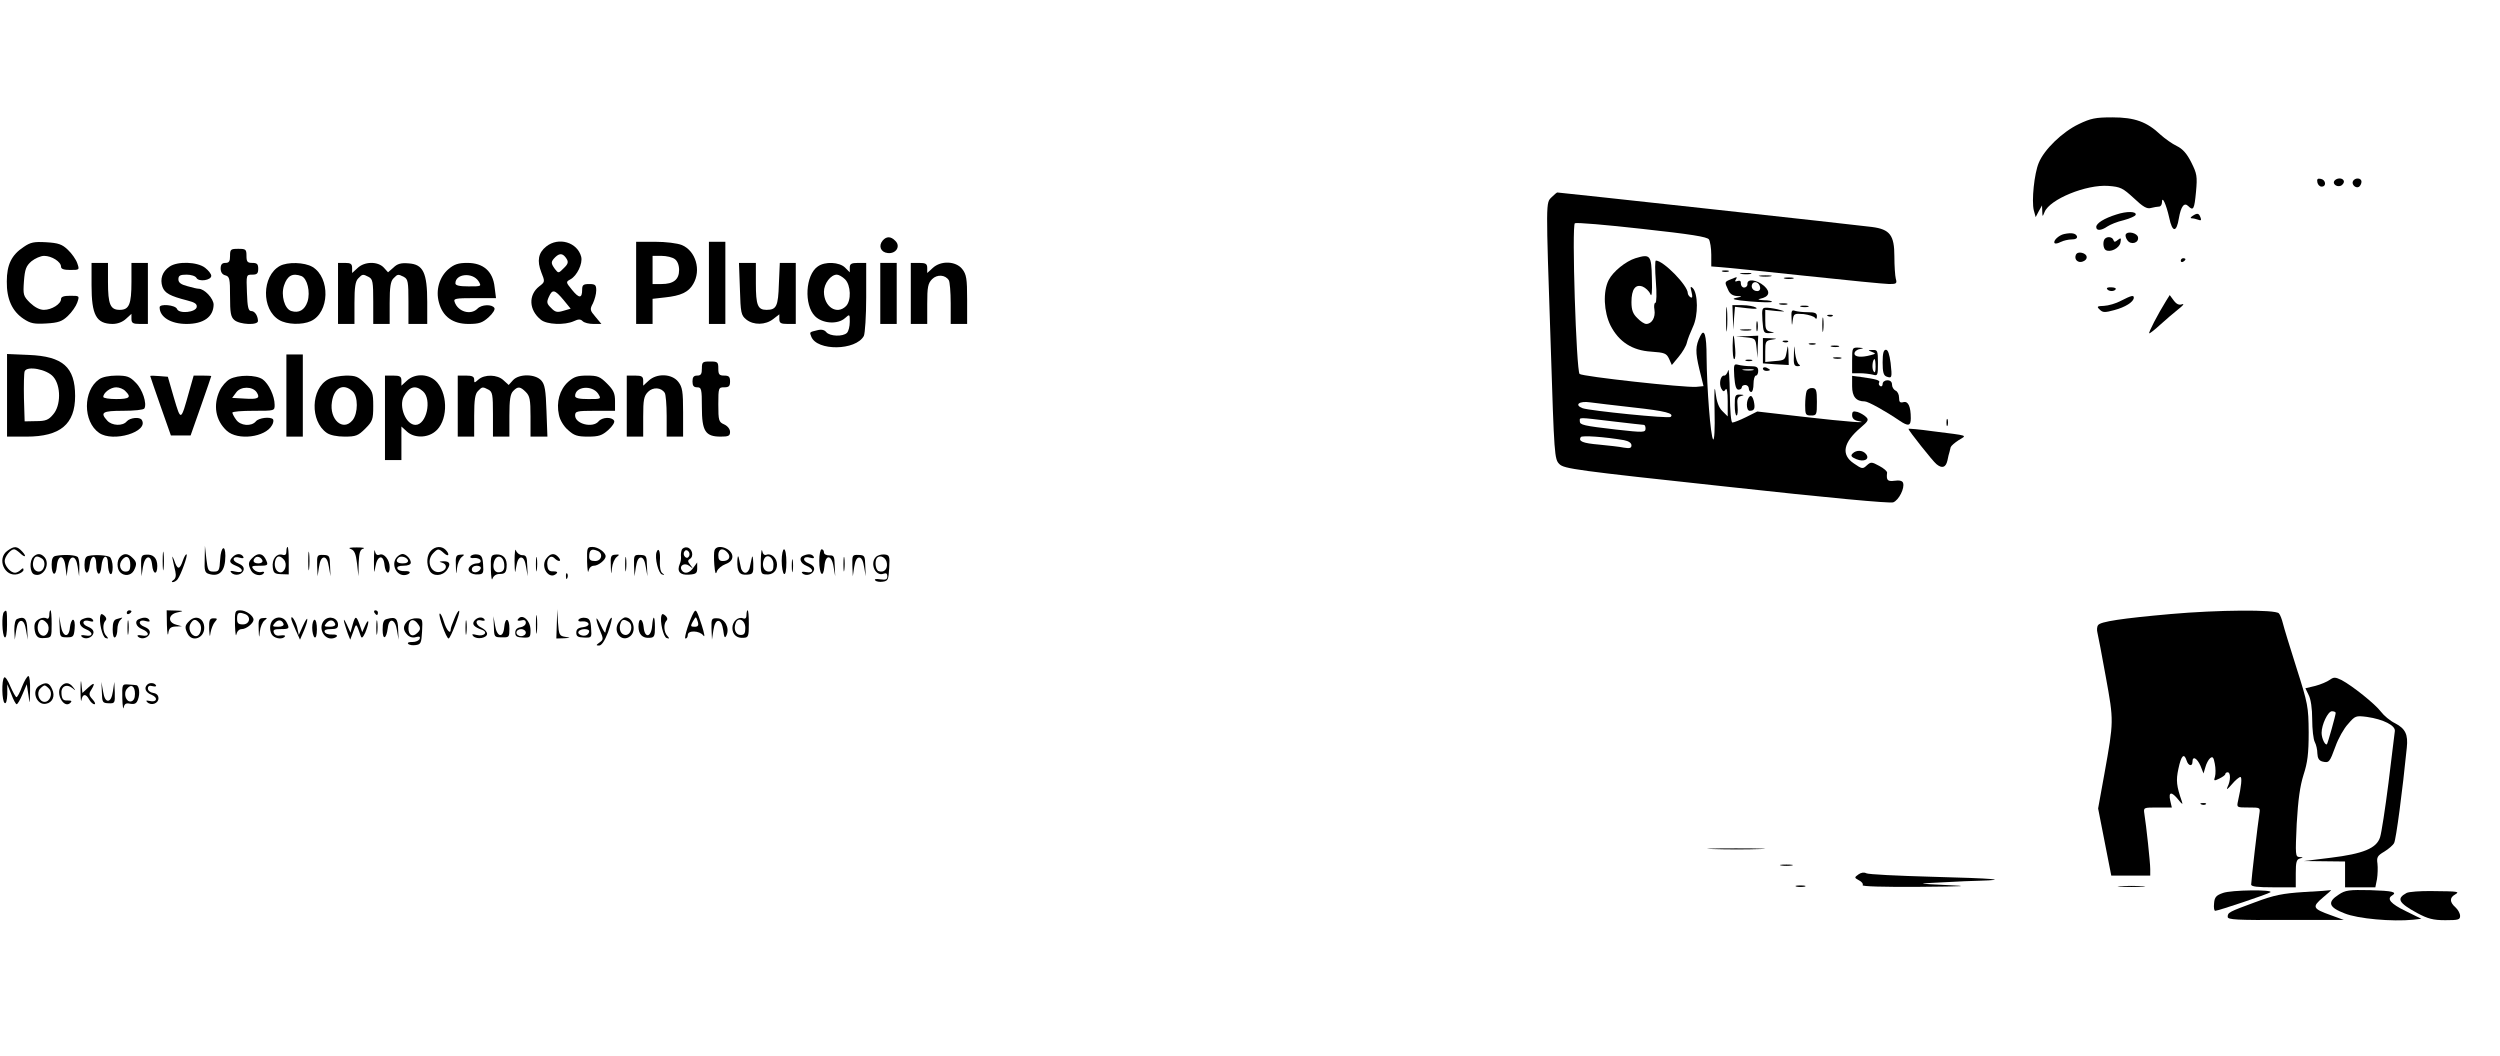<?xml version="1.0" standalone="no"?>
<!DOCTYPE svg PUBLIC "-//W3C//DTD SVG 20010904//EN"
 "http://www.w3.org/TR/2001/REC-SVG-20010904/DTD/svg10.dtd">
<svg version="1.0" xmlns="http://www.w3.org/2000/svg"
 width="1065pt" height="450pt" viewBox="0 0 1065 450"
 preserveAspectRatio="xMidYMid meet">

<g transform="translate(0,450) scale(0.1,-0.1)"
fill="#000000" stroke="none">
<path d="M8855 3971 c-69 -33 -147 -108 -170 -165 -19 -45 -31 -161 -21 -202
l8 -29 13 25 14 25 1 -25 c1 -25 1 -25 10 -3 22 54 177 118 272 111 52 -4 61
-9 108 -52 39 -37 56 -47 73 -42 12 3 28 6 35 6 6 0 12 8 12 18 0 31 18 -8 31
-66 13 -63 31 -64 41 -2 9 52 23 69 40 52 22 -22 26 -13 33 61 6 66 4 77 -20
125 -19 38 -37 58 -62 70 -19 9 -50 31 -69 48 -58 55 -110 74 -205 74 -72 0
-92 -4 -144 -29z"/>
<path d="M9872 3723 c2 -10 10 -18 18 -18 22 0 18 29 -3 33 -14 3 -18 -1 -15
-15z"/>
<path d="M9944 3729 c-9 -16 18 -30 33 -17 7 6 10 14 7 19 -7 13 -31 11 -40
-2z"/>
<path d="M10024 3729 c-8 -14 11 -33 25 -25 6 4 11 14 11 22 0 16 -26 19 -36
3z"/>
<path d="M6610 3660 c-25 -25 -25 -8 -4 -630 15 -473 16 -486 37 -507 20 -20
70 -27 711 -96 437 -48 697 -72 711 -67 24 9 50 61 42 83 -3 9 -16 12 -36 9
-30 -4 -36 2 -32 34 1 6 -14 19 -33 29 -33 18 -36 18 -54 2 -17 -16 -20 -15
-55 9 -55 37 -45 89 29 152 33 28 36 34 23 46 -8 8 -24 17 -36 21 -19 5 -23 2
-23 -14 0 -12 8 -21 23 -24 62 -12 -44 -4 -227 17 l-200 23 -48 -24 c-26 -13
-52 -23 -58 -23 -6 0 -10 48 -11 123 -1 67 -4 112 -7 99 -4 -13 -11 -23 -17
-22 -15 2 -23 -33 -13 -54 8 -15 12 -16 19 -5 5 9 9 -10 9 -51 l0 -64 -22 22
c-16 15 -25 40 -30 80 -4 36 -6 8 -4 -76 2 -81 -1 -129 -6 -124 -11 11 -27
220 -28 352 0 94 -10 124 -27 88 -21 -42 -21 -68 -4 -140 l18 -73 -31 -3 c-49
-4 -486 44 -497 55 -14 14 -34 634 -20 642 6 4 135 -7 286 -24 210 -23 278
-34 285 -45 5 -8 10 -37 10 -65 l0 -50 38 -3 c20 -1 183 -18 362 -37 178 -19
340 -35 358 -35 31 0 34 2 28 23 -3 12 -6 55 -6 95 0 90 -19 115 -95 125 -49
7 -1332 147 -1341 147 -2 0 -13 -9 -24 -20z m350 -896 c136 -15 173 -25 157
-40 -8 -8 -343 26 -375 37 -37 14 -15 32 32 25 22 -3 106 -13 186 -22z m-90
-59 c69 -8 128 -15 133 -15 4 0 7 -7 7 -15 0 -18 -8 -18 -125 -5 -139 16 -155
20 -155 35 0 18 -12 18 140 0z m48 -80 c20 -4 32 -12 32 -22 0 -12 -7 -14 -32
-10 -18 4 -66 9 -106 13 -70 6 -89 14 -78 32 5 8 102 1 184 -13z"/>
<path d="M9015 3586 c-51 -16 -85 -37 -85 -53 0 -17 21 -16 47 2 12 8 43 21
70 27 27 7 50 18 51 23 4 15 -38 16 -83 1z"/>
<path d="M9340 3580 c-9 -6 -10 -10 -3 -10 6 0 19 -3 27 -6 12 -5 15 -2 10 10
-7 18 -13 20 -34 6z"/>
<path d="M8793 3503 c-23 -5 -49 -30 -40 -39 3 -3 14 -1 25 5 12 6 33 11 47
11 17 0 25 5 23 13 -5 13 -22 17 -55 10z"/>
<path d="M9056 3502 c-3 -5 0 -17 7 -26 15 -21 49 -11 45 13 -3 18 -43 28 -52
13z"/>
<path d="M3760 3475 c-19 -23 -8 -50 22 -53 35 -4 56 29 32 52 -19 20 -38 20
-54 1z"/>
<path d="M8967 3483 c-10 -10 -8 -41 3 -48 19 -12 58 7 63 31 4 21 2 22 -11
12 -12 -10 -16 -10 -19 0 -5 13 -25 16 -36 5z"/>
<path d="M101 3448 c-52 -34 -72 -76 -72 -147 -1 -75 23 -127 71 -159 30 -20
45 -23 97 -20 52 3 68 9 92 32 17 16 35 42 40 57 10 29 10 29 -30 29 -27 0
-39 -4 -39 -14 0 -21 -40 -46 -73 -46 -18 0 -39 11 -59 30 -29 29 -30 34 -26
92 4 51 9 65 32 85 15 12 39 23 54 23 32 0 72 -25 72 -46 0 -10 12 -14 39 -14
40 0 40 0 30 29 -5 15 -23 41 -40 57 -24 23 -40 29 -92 32 -52 3 -67 0 -96
-20z"/>
<path d="M2327 3450 c-34 -27 -40 -61 -21 -110 16 -40 16 -41 -9 -60 -47 -37
-44 -101 7 -142 25 -21 102 -24 141 -6 19 9 28 9 37 0 7 -7 27 -12 46 -12 l34
0 -25 30 c-24 28 -25 32 -11 58 7 15 14 39 14 55 0 23 -4 27 -30 27 -25 0 -30
-4 -30 -24 0 -38 -13 -38 -43 -1 -27 33 -27 34 -7 45 28 15 53 67 46 96 -16
62 -96 86 -149 44z m87 -53 c8 -13 6 -22 -12 -39 -23 -23 -23 -23 -38 -4 -18
25 -18 31 2 51 19 18 33 16 48 -8z m-14 -174 l31 -38 -31 -9 c-26 -8 -35 -6
-52 12 -19 18 -20 25 -10 47 15 34 25 32 62 -12z"/>
<path d="M2710 3295 l0 -175 35 0 35 0 0 54 0 53 53 6 c67 7 100 22 120 57 35
59 11 141 -48 166 -20 8 -68 14 -115 14 l-80 0 0 -175z m165 101 c11 -8 18
-26 18 -46 0 -41 -24 -60 -75 -60 l-38 0 0 60 0 60 38 0 c21 0 47 -6 57 -14z"/>
<path d="M3020 3295 l0 -175 35 0 35 0 0 175 0 175 -35 0 -35 0 0 -175z"/>
<path d="M980 3410 c0 -23 -4 -30 -20 -30 -14 0 -20 -7 -20 -24 0 -15 7 -26
20 -29 18 -5 20 -14 20 -90 0 -69 3 -87 18 -100 22 -20 102 -24 101 -4 -1 23
-14 42 -29 42 -12 0 -16 17 -18 78 -3 77 -3 77 23 77 20 0 25 5 25 25 0 20 -5
25 -25 25 -21 0 -25 5 -25 30 0 28 -3 30 -35 30 -32 0 -35 -2 -35 -30z"/>
<path d="M8843 3414 c-8 -20 10 -36 30 -28 24 9 21 31 -4 37 -13 3 -22 0 -26
-9z"/>
<path d="M6967 3400 c-41 -13 -95 -56 -114 -93 -25 -49 -21 -136 8 -194 36
-70 93 -106 173 -111 57 -4 65 -7 76 -30 l12 -27 29 35 c16 19 32 46 35 60 3
14 15 44 26 68 23 48 22 142 -1 165 -10 9 -11 6 -5 -17 5 -21 4 -27 -5 -22 -6
4 -11 12 -11 17 0 33 -104 139 -136 139 -4 0 -4 -40 0 -90 4 -49 3 -90 -2 -90
-5 0 -7 -14 -4 -30 5 -32 -11 -60 -35 -60 -8 0 -25 11 -38 25 -19 18 -25 35
-25 68 0 55 17 78 48 66 12 -5 27 -19 32 -31 6 -16 9 3 7 67 -2 99 -7 104 -70
85z"/>
<path d="M9290 3389 c0 -5 5 -7 10 -4 6 3 10 8 10 11 0 2 -4 4 -10 4 -5 0 -10
-5 -10 -11z"/>
<path d="M390 3284 c0 -126 20 -163 89 -164 22 0 43 8 58 22 l23 21 0 -21 c0
-18 6 -22 35 -22 l35 0 0 130 0 130 -35 0 -35 0 0 -81 c0 -96 -10 -119 -50
-119 -40 0 -50 23 -50 119 l0 81 -35 0 -35 0 0 -96z"/>
<path d="M722 3364 c-31 -21 -41 -53 -30 -86 10 -27 32 -39 106 -58 32 -8 42
-15 40 -28 -4 -23 -76 -30 -84 -8 -7 17 -74 23 -74 7 0 -42 48 -71 115 -71 72
0 114 30 115 82 0 26 -39 68 -64 68 -6 0 -28 5 -48 11 -27 7 -38 15 -38 29 0
16 7 20 35 20 19 0 38 -6 42 -14 10 -18 63 -10 63 9 0 8 -12 23 -26 34 -33 26
-118 29 -152 5z"/>
<path d="M1192 3367 c-77 -43 -79 -185 -3 -230 33 -20 98 -22 135 -5 80 36 84
185 7 231 -34 20 -106 22 -139 4z m92 -43 c25 -10 39 -68 26 -109 -12 -36 -37
-50 -69 -40 -29 9 -45 67 -31 109 14 42 36 54 74 40z"/>
<path d="M1440 3250 l0 -130 35 0 35 0 0 89 c0 68 4 93 16 105 18 19 20 19 45
6 17 -9 19 -22 19 -105 l0 -95 35 0 35 0 0 89 c0 68 4 93 16 105 18 19 20 19
45 6 17 -9 19 -22 19 -105 l0 -95 40 0 40 0 0 93 c0 125 -17 161 -79 165 -33
3 -49 -2 -65 -18 l-23 -20 -18 20 c-25 27 -82 27 -112 -2 l-23 -21 0 21 c0 18
-6 22 -30 22 l-30 0 0 -130z"/>
<path d="M1911 3354 c-39 -33 -56 -90 -41 -143 16 -60 59 -91 126 -91 45 0 59
5 85 28 19 17 29 34 25 40 -10 17 -55 15 -72 -3 -29 -29 -83 -13 -97 28 -6 15
2 17 85 17 l91 0 -6 47 c-7 67 -48 103 -116 103 -39 0 -56 -6 -80 -26z m127
-51 c14 -23 14 -23 -42 -23 -39 0 -56 4 -56 13 0 41 72 48 98 10z"/>
<path d="M3152 3269 c3 -102 5 -112 27 -130 31 -25 82 -24 115 2 l26 20 0 -20
c0 -17 6 -21 35 -21 l35 0 0 130 0 130 -34 0 -34 0 -4 -90 c-3 -95 -10 -110
-53 -110 -37 0 -45 20 -45 112 l0 88 -36 0 -36 0 4 -111z"/>
<path d="M3484 3365 c-53 -36 -60 -164 -12 -212 32 -32 97 -36 128 -8 20 18
20 17 20 -16 0 -19 -5 -40 -12 -47 -17 -17 -73 -15 -88 3 -8 10 -21 13 -39 8
-33 -8 -33 -7 -25 -27 24 -62 190 -60 224 3 5 11 10 85 10 165 l0 146 -35 0
c-28 0 -35 -4 -35 -20 l0 -20 -20 20 c-24 24 -86 27 -116 5z m116 -55 c25 -25
27 -91 4 -114 -39 -39 -94 -3 -94 61 0 35 29 73 55 73 8 0 24 -9 35 -20z"/>
<path d="M3750 3250 l0 -130 35 0 35 0 0 130 0 130 -35 0 -35 0 0 -130z"/>
<path d="M3880 3250 l0 -130 35 0 35 0 0 85 c0 72 3 88 21 106 21 21 56 19 71
-5 4 -6 8 -50 8 -98 l0 -88 35 0 35 0 0 104 c0 89 -3 107 -21 130 -27 34 -91
37 -126 4 l-23 -21 0 21 c0 18 -6 22 -35 22 l-35 0 0 -130z"/>
<path d="M7338 3343 c6 -2 18 -2 25 0 6 3 1 5 -13 5 -14 0 -19 -2 -12 -5z"/>
<path d="M7418 3333 c12 -2 30 -2 40 0 9 3 -1 5 -23 4 -22 0 -30 -2 -17 -4z"/>
<path d="M7498 3323 c12 -2 32 -2 45 0 12 2 2 4 -23 4 -25 0 -35 -2 -22 -4z"/>
<path d="M7373 3310 c-27 -11 -27 -11 -11 -45 7 -17 20 -25 37 -26 25 -1 25
-2 -4 -8 -22 -5 -8 -9 59 -15 48 -4 91 -5 94 -2 3 3 -12 7 -34 7 -21 1 -29 4
-17 6 40 8 47 29 18 55 -31 27 -73 32 -71 8 1 -8 -6 -15 -14 -15 -8 0 -14 8
-14 17 1 11 -4 14 -14 11 -10 -4 -13 -2 -8 5 8 14 8 14 -21 2z m125 -33 c2
-10 -3 -17 -12 -17 -18 0 -29 16 -21 31 9 14 29 6 33 -14z"/>
<path d="M7603 3313 c9 -2 25 -2 35 0 9 3 1 5 -18 5 -19 0 -27 -2 -17 -5z"/>
<path d="M8976 3269 c6 -11 31 -12 37 -1 3 4 -6 8 -19 8 -13 1 -21 -2 -18 -7z"/>
<path d="M9036 3219 c-22 -12 -54 -21 -73 -22 -30 -1 -32 -3 -18 -16 13 -13
22 -13 62 -2 46 12 83 35 83 53 0 12 -11 9 -54 -13z"/>
<path d="M9228 3219 c-36 -58 -78 -139 -72 -139 4 0 25 17 48 38 22 20 57 50
76 65 19 15 27 24 16 21 -13 -5 -24 0 -36 16 l-17 23 -15 -24z"/>
<path d="M7353 3140 c0 -47 2 -66 4 -42 2 23 2 61 0 85 -2 23 -4 4 -4 -43z"/>
<path d="M7583 3203 c9 -2 23 -2 30 0 6 3 -1 5 -18 5 -16 0 -22 -2 -12 -5z"/>
<path d="M7382 3148 l2 -53 3 49 4 49 52 -6 c35 -4 47 -3 37 3 -8 5 -34 10
-57 10 l-43 0 2 -52z"/>
<path d="M7673 3193 c9 -2 23 -2 30 0 6 3 -1 5 -18 5 -16 0 -22 -2 -12 -5z"/>
<path d="M7508 3135 c4 -52 5 -55 30 -54 24 2 24 2 5 6 -20 4 -23 11 -23 49
l0 44 48 -5 c37 -3 41 -3 17 4 -16 5 -41 9 -55 10 -24 1 -25 -1 -22 -54z"/>
<path d="M7632 3144 c1 -34 2 -35 5 -9 4 29 6 30 46 27 23 -3 45 -10 49 -16 5
-7 8 -5 8 7 0 13 -8 17 -39 17 -22 0 -46 3 -55 6 -13 5 -16 -1 -14 -32z"/>
<path d="M7763 3115 c0 -27 2 -38 4 -22 2 15 2 37 0 50 -2 12 -4 0 -4 -28z"/>
<path d="M7788 3153 c7 -3 16 -2 19 1 4 3 -2 6 -13 5 -11 0 -14 -3 -6 -6z"/>
<path d="M7482 3110 c0 -19 2 -27 5 -17 2 9 2 25 0 35 -3 9 -5 1 -5 -18z"/>
<path d="M7418 3093 c12 -2 30 -2 40 0 9 3 -1 5 -23 4 -22 0 -30 -2 -17 -4z"/>
<path d="M7381 3028 c0 -32 2 -58 7 -58 4 0 6 19 4 43 -5 70 -10 76 -11 15z"/>
<path d="M7437 3063 c41 -4 42 -5 46 -46 l4 -42 1 48 2 47 -47 -2 -48 -1 42
-4z"/>
<path d="M7510 3006 l0 -54 55 -4 55 -3 -1 45 c-2 44 -2 44 -8 10 -6 -33 -9
-35 -48 -38 l-43 -4 0 45 c0 42 2 46 28 50 25 4 25 4 -5 6 l-33 1 0 -54z"/>
<path d="M7598 3043 c7 -3 16 -2 19 1 4 3 -2 6 -13 5 -11 0 -14 -3 -6 -6z"/>
<path d="M7708 3033 c6 -2 18 -2 25 0 6 3 1 5 -13 5 -14 0 -19 -2 -12 -5z"/>
<path d="M7642 2988 c-2 -40 1 -48 16 -48 11 0 13 3 5 8 -6 4 -13 25 -16 47
-4 40 -4 40 -5 -7z"/>
<path d="M7803 3023 c9 -2 23 -2 30 0 6 3 -1 5 -18 5 -16 0 -22 -2 -12 -5z"/>
<path d="M7890 2965 l0 -55 33 0 c17 0 42 -3 55 -6 21 -6 22 -4 22 50 0 52 -2
56 -22 55 -21 0 -22 -1 -4 -8 18 -7 18 -8 -5 -14 -40 -11 -69 -8 -69 7 0 8 10
17 23 19 19 4 18 4 -5 6 -27 1 -28 0 -28 -54z m100 -27 c0 -23 -3 -29 -9 -19
-8 12 -4 51 5 51 2 0 4 -15 4 -32z"/>
<path d="M8020 2956 c0 -41 4 -55 16 -60 24 -9 25 -5 18 58 -5 37 -11 56 -20
56 -10 0 -14 -15 -14 -54z"/>
<path d="M30 2816 l0 -176 83 0 c144 0 207 53 207 173 0 123 -52 169 -197 175
l-93 4 0 -176z m197 79 c33 -38 33 -123 -1 -161 -19 -23 -32 -28 -72 -28 l-49
-1 -3 99 c-1 55 0 106 3 114 9 25 95 9 122 -23z"/>
<path d="M1220 2815 l0 -175 35 0 35 0 0 175 0 175 -35 0 -35 0 0 -175z"/>
<path d="M7813 2973 c9 -2 23 -2 30 0 6 3 -1 5 -18 5 -16 0 -22 -2 -12 -5z"/>
<path d="M7438 2963 c6 -2 18 -2 25 0 6 3 1 5 -13 5 -14 0 -19 -2 -12 -5z"/>
<path d="M2990 2930 c0 -23 -4 -30 -20 -30 -15 0 -20 -7 -20 -25 0 -18 5 -25
20 -25 18 0 20 -7 20 -85 0 -102 15 -125 80 -125 33 0 40 3 40 20 0 12 -10 25
-25 32 -23 10 -25 16 -25 85 0 71 1 73 25 73 20 0 25 5 25 25 0 20 -5 25 -25
25 -21 0 -25 5 -25 30 0 28 -3 30 -35 30 -32 0 -35 -2 -35 -30z"/>
<path d="M7388 2896 c3 -40 8 -56 18 -56 8 0 14 5 14 10 0 6 7 10 15 10 8 0
15 -7 15 -15 0 -8 5 -15 10 -15 6 0 10 16 10 35 0 19 5 35 10 35 6 0 10 9 10
20 0 16 -7 20 -32 20 -18 0 -42 3 -53 6 -19 5 -20 1 -17 -50z m80 27 c-10 -2
-28 -2 -40 0 -13 2 -5 4 17 4 22 1 32 -1 23 -4z"/>
<path d="M7510 2930 c0 -6 7 -10 15 -10 8 0 15 2 15 4 0 2 -7 6 -15 10 -8 3
-15 1 -15 -4z"/>
<path d="M422 2884 c-69 -48 -69 -180 0 -228 60 -42 213 5 182 55 -8 14 -50
10 -64 -6 -17 -21 -63 -19 -83 3 -32 35 -21 42 67 42 47 0 88 4 91 10 12 20
-8 82 -37 110 -25 26 -37 30 -82 30 -30 0 -61 -6 -74 -16z m112 -50 c27 -26
18 -34 -39 -34 -30 0 -55 4 -55 9 0 18 31 41 55 41 13 0 31 -7 39 -16z"/>
<path d="M640 2898 c0 -2 20 -59 44 -128 l44 -125 42 0 42 0 44 125 c24 69 44
126 44 128 0 1 -17 2 -38 2 l-37 0 -19 -67 c-36 -129 -35 -129 -65 -28 l-26
90 -38 3 c-20 2 -37 2 -37 0z"/>
<path d="M979 2885 c-15 -8 -34 -30 -43 -49 -29 -62 -18 -127 30 -171 47 -43
165 -28 193 24 6 10 7 21 4 25 -12 12 -61 6 -73 -9 -19 -23 -66 -19 -84 7 -9
12 -16 26 -16 30 0 5 41 8 90 8 90 0 90 0 90 25 0 38 -25 90 -51 109 -29 20
-104 20 -140 1z m115 -57 c15 -24 5 -30 -53 -26 l-52 3 17 23 c19 27 71 27 88
0z"/>
<path d="M1398 2884 c-74 -40 -78 -178 -6 -228 14 -10 44 -16 76 -16 48 0 58
4 88 34 31 31 34 39 34 96 0 57 -3 65 -34 96 -30 30 -40 34 -82 34 -27 -1 -61
-7 -76 -16z m104 -51 c24 -22 24 -93 0 -123 -41 -50 -100 3 -88 78 9 61 49 81
88 45z"/>
<path d="M1640 2720 l0 -180 35 0 35 0 0 72 0 71 23 -21 c30 -28 85 -29 120
-1 53 41 58 152 10 209 -32 38 -94 42 -130 8 l-23 -21 0 21 c0 18 -6 22 -35
22 l-35 0 0 -180z m162 113 c39 -35 15 -143 -32 -143 -41 0 -72 78 -50 121 23
43 51 50 82 22z"/>
<path d="M1950 2770 l0 -130 35 0 35 0 0 89 c0 68 4 93 16 105 18 19 20 19 45
6 17 -9 19 -22 19 -105 l0 -95 35 0 35 0 0 89 c0 68 4 93 16 105 20 21 30 20
54 -4 17 -17 20 -33 20 -105 l0 -85 36 0 36 0 -4 109 c-3 90 -7 113 -22 130
-26 29 -96 29 -121 1 l-18 -20 -22 20 c-26 25 -81 26 -107 3 -17 -15 -18 -15
-18 0 0 13 -9 17 -35 17 l-35 0 0 -130z"/>
<path d="M2420 2873 c-36 -33 -51 -87 -39 -140 4 -22 21 -50 39 -65 25 -23 39
-28 85 -28 46 0 60 5 86 28 19 17 29 34 25 40 -10 17 -51 15 -66 -3 -25 -30
-100 -11 -100 25 0 18 7 20 85 20 l85 0 0 41 c0 33 -6 47 -34 75 -30 30 -40
34 -85 34 -41 0 -56 -5 -81 -27z m128 -50 c14 -23 14 -23 -42 -23 -39 0 -56 4
-56 13 0 41 72 48 98 10z"/>
<path d="M2670 2770 l0 -130 35 0 35 0 0 85 c0 72 3 88 21 106 21 21 56 19 71
-5 4 -6 8 -50 8 -98 l0 -88 35 0 35 0 0 104 c0 89 -3 107 -21 130 -27 34 -91
37 -126 4 l-23 -21 0 21 c0 18 -6 22 -35 22 l-35 0 0 -130z"/>
<path d="M7890 2855 c0 -45 17 -65 54 -65 14 0 88 -41 148 -82 37 -25 48 -23
48 10 0 50 -11 74 -31 69 -15 -4 -19 0 -19 19 0 14 -7 27 -15 30 -8 4 -15 15
-15 25 0 12 -7 19 -20 19 -11 0 -20 -7 -20 -16 0 -8 -5 -12 -10 -9 -6 4 -8 10
-5 15 6 10 -12 15 -77 24 l-38 5 0 -44z"/>
<path d="M7696 2833 c-3 -8 -6 -35 -6 -59 0 -40 2 -44 25 -44 24 0 25 3 25 58
0 50 -3 58 -19 59 -11 1 -22 -5 -25 -14z"/>
<path d="M7390 2775 c0 -25 3 -45 8 -45 4 0 6 18 4 39 -3 32 0 40 15 44 15 4
14 5 -4 6 -21 1 -23 -4 -23 -44z"/>
<path d="M7455 2812 c-17 -12 -18 -62 -1 -62 20 0 24 10 17 42 -4 16 -10 24
-16 20z"/>
<path d="M8292 2700 c0 -14 2 -19 5 -12 2 6 2 18 0 25 -3 6 -5 1 -5 -13z"/>
<path d="M8130 2673 c0 -7 104 -138 119 -150 24 -20 40 -15 47 15 3 15 7 32 9
37 1 6 4 15 5 20 2 6 17 19 34 30 36 22 47 18 -111 38 -57 8 -103 12 -103 10z"/>
<path d="M7892 2568 c-9 -9 -6 -15 16 -24 33 -14 59 0 41 22 -14 17 -41 18
-57 2z"/>
<path d="M32 2154 c-47 -33 -13 -114 43 -100 14 4 25 12 25 18 0 9 -3 9 -12 0
-7 -7 -18 -12 -24 -12 -19 0 -44 29 -44 50 0 19 25 50 40 50 5 0 15 -7 24 -15
22 -22 32 -18 11 5 -22 24 -34 25 -63 4z"/>
<path d="M693 2110 c0 -36 2 -50 4 -32 2 17 2 47 0 65 -2 17 -4 3 -4 -33z"/>
<path d="M872 2118 c-2 -49 1 -58 18 -63 45 -14 70 12 70 77 0 51 -19 39 -22
-14 -3 -49 -5 -53 -28 -53 -23 0 -25 5 -31 55 l-6 55 -1 -57z"/>
<path d="M1220 2151 c0 -14 -5 -18 -18 -14 -25 6 -44 -20 -40 -54 3 -24 8 -28
36 -29 l32 -1 0 59 c0 32 -2 58 -5 58 -3 0 -5 -9 -5 -19z m-10 -36 c16 -19 3
-57 -18 -53 -18 3 -27 30 -18 54 7 18 20 18 36 -1z"/>
<path d="M1313 2110 c0 -36 2 -50 4 -32 2 17 2 47 0 65 -2 17 -4 3 -4 -33z"/>
<path d="M1495 2161 c15 -6 21 -20 26 -62 l6 -54 1 57 c2 45 6 57 20 61 9 3
-3 5 -28 5 -31 0 -39 -2 -25 -7z"/>
<path d="M1593 2110 c0 -53 1 -57 6 -25 8 50 35 55 39 8 4 -37 22 -45 22 -10
0 32 -24 62 -43 54 -11 -4 -17 1 -20 16 -2 12 -4 -7 -4 -43z"/>
<path d="M1836 2154 c-18 -18 -21 -56 -6 -85 14 -26 55 -24 74 3 18 26 12 38
-17 37 -17 -1 -18 -2 -4 -6 23 -6 22 -30 -3 -38 -43 -14 -68 45 -34 79 19 20
23 20 46 -1 20 -18 25 -4 6 15 -17 17 -44 15 -62 -4z"/>
<path d="M2192 2110 c1 -54 2 -58 7 -25 4 26 11 40 21 40 10 0 17 -14 21 -40
l7 -40 -2 45 c-1 38 -4 45 -21 45 -11 0 -23 9 -27 20 -3 11 -6 -9 -6 -45z"/>
<path d="M2501 2108 c1 -35 4 -53 6 -40 3 13 12 22 23 22 19 0 50 25 50 40 0
17 -32 40 -56 40 -23 0 -24 -3 -23 -62z m43 46 c27 -10 20 -44 -9 -44 -18 0
-25 5 -25 18 0 29 9 36 34 26z"/>
<path d="M2904 2157 c-3 -8 -4 -21 -3 -28 1 -8 -1 -22 -5 -31 -14 -32 1 -49
39 -46 30 2 35 6 35 27 l0 25 -16 -22 c-16 -24 -39 -29 -50 -11 -12 20 13 34
33 18 17 -13 17 -13 4 4 -12 15 -12 20 -2 26 18 11 10 45 -12 49 -9 2 -20 -3
-23 -11z m31 -27 c-5 -8 -11 -8 -17 -2 -6 6 -7 16 -3 22 5 8 11 8 17 2 6 -6 7
-16 3 -22z"/>
<path d="M3044 2156 c-3 -7 -3 -35 -1 -62 3 -36 6 -44 11 -28 4 11 21 25 37
31 19 7 29 18 29 32 0 34 -65 57 -76 27z m56 -11 c15 -18 5 -35 -21 -35 -14 0
-19 7 -19 25 0 28 21 33 40 10z"/>
<path d="M3241 2115 c-1 -56 1 -61 21 -62 29 -3 48 14 48 42 0 27 -24 49 -44
42 -10 -4 -16 2 -19 16 -2 12 -5 -5 -6 -38z m54 -20 c0 -23 -4 -30 -20 -30
-21 0 -31 25 -21 51 11 28 41 12 41 -21z"/>
<path d="M2797 2148 c-9 -24 8 -91 23 -95 12 -4 12 -2 2 5 -8 5 -12 25 -11 50
3 42 -5 63 -14 40z"/>
<path d="M3330 2111 c0 -28 5 -53 10 -56 6 -4 10 15 10 49 0 31 -4 56 -10 56
-5 0 -10 -22 -10 -49z"/>
<path d="M3490 2111 c0 -59 17 -78 22 -24 4 53 31 51 39 -2 l7 -40 -2 45 c-1
40 -4 45 -23 44 -13 0 -23 5 -23 13 0 7 -4 13 -10 13 -5 0 -10 -22 -10 -49z"/>
<path d="M142 2128 c-18 -18 -15 -68 4 -75 37 -14 70 41 44 73 -15 17 -32 18
-48 2z m36 -7 c21 -13 11 -56 -13 -56 -20 0 -31 25 -21 51 6 16 15 17 34 5z"/>
<path d="M238 2132 c-13 -2 -18 -13 -18 -37 0 -47 18 -54 22 -8 4 53 32 52 37
-2 l5 -40 5 40 c4 26 11 40 21 40 10 0 17 -14 21 -40 l6 -40 1 35 c1 19 -2 40
-6 46 -7 10 -58 13 -94 6z"/>
<path d="M378 2132 c-13 -2 -18 -13 -18 -38 0 -43 18 -45 22 -2 4 45 28 49 28
4 0 -47 18 -56 22 -9 4 49 28 57 28 9 0 -19 5 -38 10 -41 6 -4 10 8 10 29 0
19 -6 38 -12 43 -14 8 -63 11 -90 5z"/>
<path d="M512 2128 c-15 -15 -15 -51 0 -66 18 -18 46 -14 58 7 14 27 13 37 -6
55 -19 19 -36 20 -52 4z m43 -34 c0 -22 -5 -29 -20 -29 -23 0 -32 30 -14 51
18 22 34 11 34 -22z"/>
<path d="M601 2090 l2 -45 6 40 c8 50 35 55 39 8 4 -41 22 -44 22 -4 0 33 -17
51 -48 48 -19 -1 -22 -7 -21 -47z"/>
<path d="M735 2120 c3 -14 8 -38 12 -54 4 -19 1 -31 -8 -37 -8 -5 -9 -9 -3 -9
6 0 16 6 21 13 14 19 43 100 38 105 -3 3 -10 -9 -16 -26 -14 -41 -23 -40 -37
1 -7 17 -9 21 -7 7z"/>
<path d="M992 2128 c-18 -18 -15 -27 13 -38 35 -13 33 -34 -2 -25 -21 5 -25 4
-17 -5 16 -16 48 -8 52 13 2 11 -6 20 -23 27 -30 11 -24 34 7 24 14 -4 18 -2
14 5 -9 14 -29 14 -44 -1z"/>
<path d="M1076 2124 c-19 -18 -20 -28 -6 -55 11 -20 45 -26 54 -10 4 5 -2 7
-12 4 -10 -2 -24 3 -31 11 -12 14 -9 16 23 16 39 0 41 2 26 31 -13 23 -33 24
-54 3z m42 -12 c2 -7 -6 -12 -17 -12 -21 0 -27 11 -14 24 9 9 26 2 31 -12z"/>
<path d="M1351 2091 l2 -46 6 40 c4 26 11 40 21 40 10 0 17 -14 21 -40 l7 -40
-2 45 c-1 42 -3 45 -28 46 -27 1 -28 -1 -27 -45z"/>
<path d="M1692 2128 c-27 -27 -7 -78 29 -78 10 0 20 4 24 9 3 6 -7 9 -21 8
-15 -1 -29 4 -31 11 -3 8 6 12 26 12 19 0 31 5 31 13 0 16 -20 37 -35 37 -6 0
-16 -5 -23 -12z m46 -15 c2 -8 -6 -13 -22 -13 -25 0 -33 10 -19 24 10 10 36 3
41 -11z"/>
<path d="M1942 2090 c1 -40 2 -41 5 -10 2 19 11 40 20 47 13 10 13 12 -6 10
-18 -1 -21 -7 -19 -47z"/>
<path d="M2005 2131 c-4 -7 2 -10 16 -8 12 1 24 -4 26 -10 3 -8 -4 -13 -15
-13 -11 0 -25 -6 -31 -14 -15 -17 6 -36 37 -33 20 1 23 6 20 42 -2 32 -7 41
-25 43 -11 2 -24 -2 -28 -7z m43 -53 c-7 -19 -38 -22 -38 -4 0 10 9 16 21 16
12 0 19 -5 17 -12z"/>
<path d="M2091 2075 c1 -33 4 -51 7 -40 5 13 16 20 32 20 20 0 26 6 28 28 4
36 -13 57 -44 55 -23 -2 -24 -6 -23 -63z m57 22 c2 -18 -2 -29 -13 -33 -24 -9
-39 10 -31 41 9 35 40 30 44 -8z"/>
<path d="M2283 2095 c0 -27 2 -38 4 -22 2 15 2 37 0 50 -2 12 -4 0 -4 -28z"/>
<path d="M2326 2119 c-25 -37 15 -92 45 -62 6 6 1 9 -13 9 -17 -1 -24 5 -26
23 -5 30 13 50 30 33 17 -17 33 -15 18 3 -17 21 -36 19 -54 -6z"/>
<path d="M2602 2090 c1 -40 2 -41 5 -10 2 19 11 40 20 47 13 10 13 12 -6 10
-18 -1 -21 -7 -19 -47z"/>
<path d="M2663 2095 c0 -27 2 -38 4 -22 2 15 2 37 0 50 -2 12 -4 0 -4 -28z"/>
<path d="M2701 2091 l2 -46 6 40 c4 26 11 40 21 40 10 0 17 -14 21 -40 l7 -40
-2 45 c-1 42 -3 45 -28 46 -27 1 -28 -1 -27 -45z"/>
<path d="M3141 2110 c-1 -46 9 -61 42 -58 25 2 27 5 26 48 -1 25 -3 36 -6 25
-2 -11 -6 -30 -9 -42 -2 -13 -11 -23 -19 -23 -8 0 -17 10 -19 23 -3 12 -7 31
-9 42 -3 11 -5 4 -6 -15z"/>
<path d="M3423 2133 c-22 -8 -14 -33 12 -43 33 -13 33 -34 -1 -27 -16 3 -22 1
-16 -5 15 -15 46 -5 50 15 2 11 -6 20 -23 27 -30 11 -24 34 7 24 14 -4 18 -2
14 5 -7 11 -22 13 -43 4z"/>
<path d="M3593 2095 c0 -27 2 -38 4 -22 2 15 2 37 0 50 -2 12 -4 0 -4 -28z"/>
<path d="M3631 2091 l2 -46 6 40 c4 26 11 40 21 40 10 0 17 -14 21 -40 l7 -40
-2 45 c-1 42 -3 45 -28 46 -27 1 -28 -1 -27 -45z"/>
<path d="M3732 2128 c-28 -28 -3 -85 32 -72 11 4 16 1 16 -11 0 -14 -7 -16
-30 -13 -19 3 -27 1 -21 -5 5 -5 19 -7 32 -5 22 3 24 9 27 58 3 52 1 56 -21
58 -13 1 -29 -4 -35 -10z m46 -27 c4 -26 -13 -42 -35 -34 -14 5 -18 45 -6 57
14 14 38 0 41 -23z"/>
<path d="M3373 2090 c0 -25 2 -35 4 -22 2 12 2 32 0 45 -2 12 -4 2 -4 -23z"/>
<path d="M2411 2044 c0 -11 3 -14 6 -6 3 7 2 16 -1 19 -3 4 -6 -2 -5 -13z"/>
<path d="M17 1893 c-11 -10 -8 -101 3 -108 6 -4 10 17 10 54 0 62 -1 66 -13
54z"/>
<path d="M210 1879 c0 -11 -5 -17 -10 -14 -16 10 -47 -4 -52 -23 -3 -10 -1
-28 3 -40 7 -17 15 -22 39 -20 30 2 30 3 30 60 0 32 -2 58 -5 58 -3 0 -5 -9
-5 -21z m-10 -34 c16 -19 3 -57 -18 -53 -18 3 -27 30 -18 54 7 18 20 18 36 -1z"/>
<path d="M540 1889 c0 -5 5 -7 10 -4 6 3 10 8 10 11 0 2 -4 4 -10 4 -5 0 -10
-5 -10 -11z"/>
<path d="M711 1838 c1 -35 4 -51 6 -35 3 21 10 27 31 28 l27 1 -25 7 c-37 10
-33 44 5 52 29 6 29 7 -7 8 l-38 1 1 -62z"/>
<path d="M1001 1838 c1 -35 4 -53 6 -40 3 13 12 22 23 22 19 0 50 25 50 40 0
17 -32 40 -56 40 -23 0 -24 -3 -23 -62z m43 46 c27 -10 20 -44 -9 -44 -20 0
-25 5 -25 25 0 26 7 29 34 19z"/>
<path d="M1595 1890 c3 -5 8 -10 11 -10 2 0 4 5 4 10 0 6 -5 10 -11 10 -5 0
-7 -4 -4 -10z"/>
<path d="M1936 1865 c-9 -21 -16 -41 -16 -46 0 -24 -18 -4 -29 32 -7 23 -15
38 -18 35 -7 -6 28 -106 38 -106 8 0 51 111 45 118 -3 2 -12 -13 -20 -33z"/>
<path d="M2283 1840 c0 -36 2 -50 4 -32 2 17 2 47 0 65 -2 17 -4 3 -4 -33z"/>
<path d="M2372 1843 l-2 -63 33 1 c29 2 30 2 5 6 -25 4 -27 8 -31 61 l-3 57
-2 -62z"/>
<path d="M2956 1892 c-17 -28 -44 -112 -36 -112 6 0 10 7 10 15 0 21 50 19 66
-2 8 -11 5 7 -7 45 -21 63 -24 68 -33 54z m17 -42 c4 -15 0 -20 -14 -20 -17 0
-18 3 -9 20 6 11 12 20 14 20 2 0 6 -9 9 -20z"/>
<path d="M3180 1880 c0 -13 -5 -18 -15 -14 -21 8 -45 -14 -45 -41 0 -28 19
-45 48 -42 20 1 22 7 22 59 0 32 -2 58 -5 58 -3 0 -5 -9 -5 -20z m-5 -55 c0
-23 -4 -30 -20 -30 -21 0 -31 25 -21 51 11 28 41 12 41 -21z"/>
<path d="M9245 1884 c-203 -18 -298 -32 -307 -47 -5 -6 -6 -21 -3 -32 3 -11
19 -96 36 -190 34 -187 34 -186 -6 -410 l-27 -149 28 -143 28 -143 83 0 83 0
0 28 c0 28 -17 186 -25 235 -4 27 -4 27 56 27 l61 0 -7 30 c-8 38 6 39 35 3
16 -20 20 -22 15 -8 -23 67 -26 89 -15 140 12 57 24 69 35 35 7 -23 25 -27 25
-5 0 26 19 16 34 -17 l13 -33 8 27 c4 15 13 32 20 38 11 9 15 4 20 -23 4 -20
4 -44 1 -55 -6 -19 -5 -20 18 -9 14 7 26 15 26 20 0 4 5 7 10 7 13 0 13 -36
-1 -63 -6 -14 0 -10 18 11 15 18 32 32 37 32 8 0 4 -41 -10 -102 -6 -28 -6
-28 45 -28 50 0 50 0 46 -27 -6 -36 -35 -285 -35 -301 0 -9 27 -12 95 -12 l95
0 0 59 c0 48 3 60 18 64 15 4 15 5 -2 6 -18 1 -18 8 -12 142 6 103 14 160 29
208 17 52 22 90 22 181 -1 110 -3 121 -52 275 -28 88 -54 173 -58 190 -4 16
-11 36 -17 42 -14 17 -259 15 -463 -3z"/>
<path d="M428 1878 c-8 -24 8 -92 22 -96 12 -4 13 -2 3 9 -15 15 -17 51 -4 65
6 5 4 14 -4 21 -10 9 -15 9 -17 1z"/>
<path d="M2818 1878 c-8 -24 8 -92 22 -96 12 -4 13 -2 3 9 -15 15 -17 51 -4
65 6 5 4 14 -4 21 -10 9 -15 9 -17 1z"/>
<path d="M73 1863 c-8 -3 -12 -21 -12 -46 l2 -42 6 40 c4 26 11 40 21 40 10 0
17 -14 21 -40 l7 -40 -2 45 c-1 45 -13 56 -43 43z"/>
<path d="M254 1830 c1 -43 2 -45 31 -45 27 0 30 3 33 38 2 20 -1 37 -7 37 -5
0 -11 -15 -13 -32 -4 -48 -31 -43 -39 7 l-7 40 2 -45z"/>
<path d="M353 1863 c-22 -8 -14 -33 12 -43 33 -13 33 -34 -1 -27 -16 3 -22 1
-16 -5 15 -15 46 -5 50 15 2 11 -6 20 -23 27 -30 11 -24 34 7 24 14 -4 18 -2
14 5 -7 11 -22 13 -43 4z"/>
<path d="M498 1863 c-13 -3 -18 -15 -18 -44 0 -24 4 -38 10 -34 6 3 10 19 10
34 0 15 5 32 12 39 7 7 10 11 8 11 -3 -1 -13 -3 -22 -6z"/>
<path d="M543 1825 c0 -27 2 -38 4 -22 2 15 2 37 0 50 -2 12 -4 0 -4 -28z"/>
<path d="M593 1863 c-22 -8 -14 -33 12 -43 33 -13 33 -34 -1 -27 -16 3 -22 1
-16 -5 15 -15 46 -5 50 15 2 11 -6 20 -23 27 -30 11 -24 34 7 24 14 -4 18 -2
14 5 -7 11 -22 13 -43 4z"/>
<path d="M806 1854 c-19 -18 -20 -28 -6 -55 20 -36 70 -17 70 26 0 41 -36 58
-64 29z m44 -9 c14 -17 4 -55 -15 -55 -21 0 -35 31 -24 52 12 22 23 23 39 3z"/>
<path d="M891 1820 c2 -34 3 -37 6 -15 3 17 11 37 18 45 12 14 12 16 -5 16
-17 0 -20 -7 -19 -46z"/>
<path d="M1102 1820 c1 -40 2 -41 5 -10 2 19 11 40 20 47 13 10 13 12 -6 10
-18 -1 -21 -7 -19 -47z"/>
<path d="M1162 1858 c-15 -15 -15 -51 0 -66 14 -14 44 -16 52 -3 3 4 -5 6 -18
4 -15 -3 -25 1 -29 11 -5 13 1 16 28 16 38 0 40 2 25 31 -12 21 -40 25 -58 7z
m46 -16 c2 -7 -7 -12 -23 -12 -24 0 -26 2 -15 15 14 17 31 16 38 -3z"/>
<path d="M1241 1863 c0 -4 9 -26 19 -48 l18 -40 16 37 c9 21 16 43 15 50 0 7
-8 -5 -18 -27 l-18 -40 -7 32 c-7 29 -27 58 -25 36z"/>
<path d="M1382 1858 c-27 -27 -7 -78 29 -78 10 0 20 4 24 9 3 6 -7 9 -21 8
-15 -1 -29 4 -31 11 -3 8 6 12 26 12 24 0 31 4 31 19 0 28 -37 40 -58 19z m46
-16 c2 -7 -7 -12 -23 -12 -24 0 -26 2 -15 15 14 17 31 16 38 -3z"/>
<path d="M1466 1850 c4 -14 11 -36 16 -50 l10 -25 13 35 c13 37 12 38 32 -20
4 -11 9 -6 19 15 7 17 13 37 13 45 0 8 -6 2 -13 -14 l-13 -29 -11 32 c-14 39
-19 39 -30 -1 l-9 -33 -16 35 c-11 22 -14 26 -11 10z"/>
<path d="M1603 1825 c0 -27 2 -38 4 -22 2 15 2 37 0 50 -2 12 -4 0 -4 -28z"/>
<path d="M1648 1863 c-14 -3 -18 -15 -18 -46 0 -46 16 -40 22 8 5 46 32 39 39
-10 l7 -40 -2 45 c-1 46 -10 54 -48 43z"/>
<path d="M1735 1853 c-19 -19 -19 -38 1 -58 10 -10 24 -13 36 -9 15 4 19 2 16
-7 -3 -8 -17 -14 -31 -14 -15 1 -23 -3 -18 -8 5 -5 19 -7 32 -5 22 3 24 9 27
58 3 53 2 55 -23 56 -14 1 -32 -5 -40 -13z m49 -16 c8 -12 7 -21 -6 -33 -20
-20 -38 -11 -38 20 0 39 23 46 44 13z"/>
<path d="M1983 1825 c0 -27 2 -38 4 -22 2 15 2 37 0 50 -2 12 -4 0 -4 -28z"/>
<path d="M2021 1856 c-12 -15 -2 -27 32 -39 28 -10 9 -30 -22 -22 -19 5 -23 4
-15 -5 16 -16 59 -8 59 10 0 8 -10 19 -22 25 -29 12 -31 39 -3 32 11 -3 18 -1
14 4 -8 13 -30 11 -43 -5z"/>
<path d="M2104 1830 c1 -44 2 -45 34 -45 31 -1 32 1 32 37 0 46 -18 51 -22 6
-4 -48 -31 -43 -39 7 l-7 40 2 -45z"/>
<path d="M2206 1861 c-4 -5 3 -7 14 -4 14 4 20 0 20 -10 0 -9 -10 -17 -22 -19
-15 -2 -23 -10 -23 -23 0 -16 7 -20 33 -21 30 -1 32 1 32 31 0 43 -37 74 -54
46z m34 -56 c0 -8 -9 -15 -20 -15 -11 0 -20 7 -20 15 0 8 9 15 20 15 11 0 20
-7 20 -15z"/>
<path d="M2465 1861 c-4 -7 2 -10 16 -8 12 1 24 -3 26 -10 2 -7 -8 -13 -24
-15 -20 -2 -28 -9 -28 -23 0 -16 7 -20 33 -21 33 -1 33 0 30 40 -2 33 -7 42
-25 44 -11 2 -24 -2 -28 -7z m45 -50 c0 -6 -5 -13 -10 -16 -15 -9 -43 3 -35
15 8 13 45 13 45 1z"/>
<path d="M2541 1864 c-1 -6 6 -29 15 -50 15 -35 15 -39 -2 -51 -15 -11 -16
-13 -2 -13 11 0 24 20 38 56 11 31 18 59 16 62 -6 5 -25 -41 -27 -61 0 -7 -9
6 -19 28 -10 22 -19 35 -19 29z"/>
<path d="M2636 1849 c-28 -40 13 -89 49 -59 28 23 12 80 -21 80 -7 0 -20 -10
-28 -21z m42 2 c21 -13 11 -56 -13 -56 -20 0 -31 25 -21 51 6 16 15 17 34 5z"/>
<path d="M2778 1833 c-4 -49 -32 -53 -36 -5 -4 40 -22 43 -22 3 0 -33 17 -51
48 -48 19 1 22 7 22 44 0 53 -8 56 -12 6z"/>
<path d="M3031 1821 l2 -46 6 40 c4 26 11 40 21 40 10 0 17 -14 21 -40 4 -32
7 -36 14 -21 14 31 -7 71 -38 72 -26 1 -27 -1 -26 -45z"/>
<path d="M1330 1826 c0 -19 5 -38 10 -41 6 -4 10 10 10 34 0 23 -4 41 -10 41
-5 0 -10 -15 -10 -34z"/>
<path d="M18 1614 c-12 -11 -10 -102 2 -109 6 -4 10 11 11 37 l0 43 17 -42 c9
-24 19 -43 23 -43 4 0 15 19 25 43 l18 42 7 -45 c6 -44 6 -43 7 18 1 34 -2 62
-7 62 -5 0 -17 -20 -27 -45 -9 -25 -20 -45 -24 -45 -3 0 -15 21 -26 46 -10 25
-22 43 -26 38z"/>
<path d="M343 1560 c0 -36 2 -55 4 -42 5 27 19 28 33 2 6 -11 16 -20 22 -20 6
0 3 9 -8 21 -15 16 -16 24 -6 39 19 31 14 35 -12 11 l-25 -23 -4 38 c-2 23 -4
12 -4 -26z"/>
<path d="M9925 1604 c-11 -8 -39 -20 -62 -26 l-42 -10 14 -29 c9 -17 15 -57
15 -104 0 -42 5 -85 11 -96 6 -11 11 -33 11 -49 1 -20 7 -30 21 -34 29 -7 31
-4 56 64 12 34 36 77 54 96 30 35 33 36 80 30 70 -10 123 -37 119 -61 -1 -11
-14 -110 -27 -220 -14 -110 -30 -214 -36 -232 -15 -47 -72 -70 -210 -87 l-114
-14 88 -1 87 -1 0 -55 0 -55 65 0 64 0 7 35 c3 19 4 49 2 66 -4 27 0 34 29 51
18 11 38 28 42 37 8 13 36 225 54 406 6 56 -6 81 -50 104 -21 10 -48 33 -60
49 -25 33 -121 110 -168 135 -27 13 -33 13 -50 1z m25 -141 c0 -10 -33 -127
-37 -133 -7 -8 -23 24 -23 48 0 35 27 92 44 92 9 0 16 -3 16 -7z"/>
<path d="M168 1579 c-36 -21 -12 -85 28 -77 28 5 40 33 26 62 -12 28 -26 32
-54 15z m42 -14 c16 -19 3 -55 -20 -55 -23 0 -36 36 -20 55 7 8 16 15 20 15 4
0 13 -7 20 -15z"/>
<path d="M260 1576 c-25 -31 13 -97 40 -70 8 8 4 10 -12 10 -18 -1 -24 5 -26
27 -4 32 20 46 46 26 15 -13 16 -12 3 4 -16 21 -35 22 -51 3z"/>
<path d="M434 1550 c1 -42 3 -45 29 -46 26 -1 27 1 26 45 l-2 46 -6 -40 c-4
-26 -11 -40 -21 -40 -10 0 -17 14 -21 40 l-7 40 2 -45z"/>
<path d="M521 1525 c1 -33 4 -51 6 -39 3 16 10 20 28 16 19 -3 27 1 33 19 9
23 5 58 -7 60 -3 1 -18 2 -33 3 -28 2 -28 1 -27 -59z m54 19 c0 -19 -6 -30
-17 -32 -21 -4 -34 34 -17 54 18 22 34 11 34 -22z"/>
<path d="M627 1583 c-15 -14 -6 -34 19 -43 29 -12 22 -34 -9 -26 -14 3 -17 2
-10 -5 17 -17 48 -6 48 16 0 13 -8 21 -22 23 -13 2 -23 10 -23 19 0 10 6 14
20 10 11 -3 18 -1 14 4 -6 11 -28 12 -37 2z"/>
<path d="M9378 1073 c7 -3 16 -2 19 1 4 3 -2 6 -13 5 -11 0 -14 -3 -6 -6z"/>
<path d="M7298 883 c57 -2 147 -2 200 0 53 1 7 3 -103 3 -110 0 -154 -2 -97
-3z"/>
<path d="M7588 813 c12 -2 32 -2 45 0 12 2 2 4 -23 4 -25 0 -35 -2 -22 -4z"/>
<path d="M7917 775 c-18 -13 -18 -14 2 -25 12 -6 19 -15 16 -21 -4 -5 85 -8
237 -7 209 2 225 3 113 8 -107 5 -116 6 -55 9 41 2 86 4 100 5 14 1 58 3 99 4
138 4 67 10 -199 17 -145 4 -272 10 -280 15 -9 5 -22 3 -33 -5z"/>
<path d="M7653 723 c9 -2 25 -2 35 0 9 3 1 5 -18 5 -19 0 -27 -2 -17 -5z"/>
<path d="M9033 723 c26 -2 68 -2 95 0 26 2 4 3 -48 3 -52 0 -74 -1 -47 -3z"/>
<path d="M9470 696 c-29 -10 -36 -18 -38 -44 -2 -18 0 -32 5 -32 13 0 227 72
235 79 13 12 -167 10 -202 -3z"/>
<path d="M9815 700 c-91 -6 -127 -13 -207 -43 -114 -42 -118 -44 -118 -63 0
-12 38 -14 248 -13 l247 0 -55 20 c-78 28 -82 35 -35 75 22 18 38 33 35 32 -3
-1 -54 -5 -115 -8z"/>
<path d="M9963 689 c-50 -32 -43 -54 25 -80 56 -23 204 -36 292 -27 l35 4 -67
33 c-64 31 -81 52 -58 66 24 15 3 20 -93 23 -90 2 -106 0 -134 -19z"/>
<path d="M10252 696 c-44 -24 -35 -42 46 -86 45 -24 67 -30 119 -30 55 0 63 2
63 18 0 11 -9 27 -20 37 -25 22 -25 41 -2 54 22 13 16 14 -96 15 -51 1 -101
-3 -110 -8z"/>
</g>
</svg>
